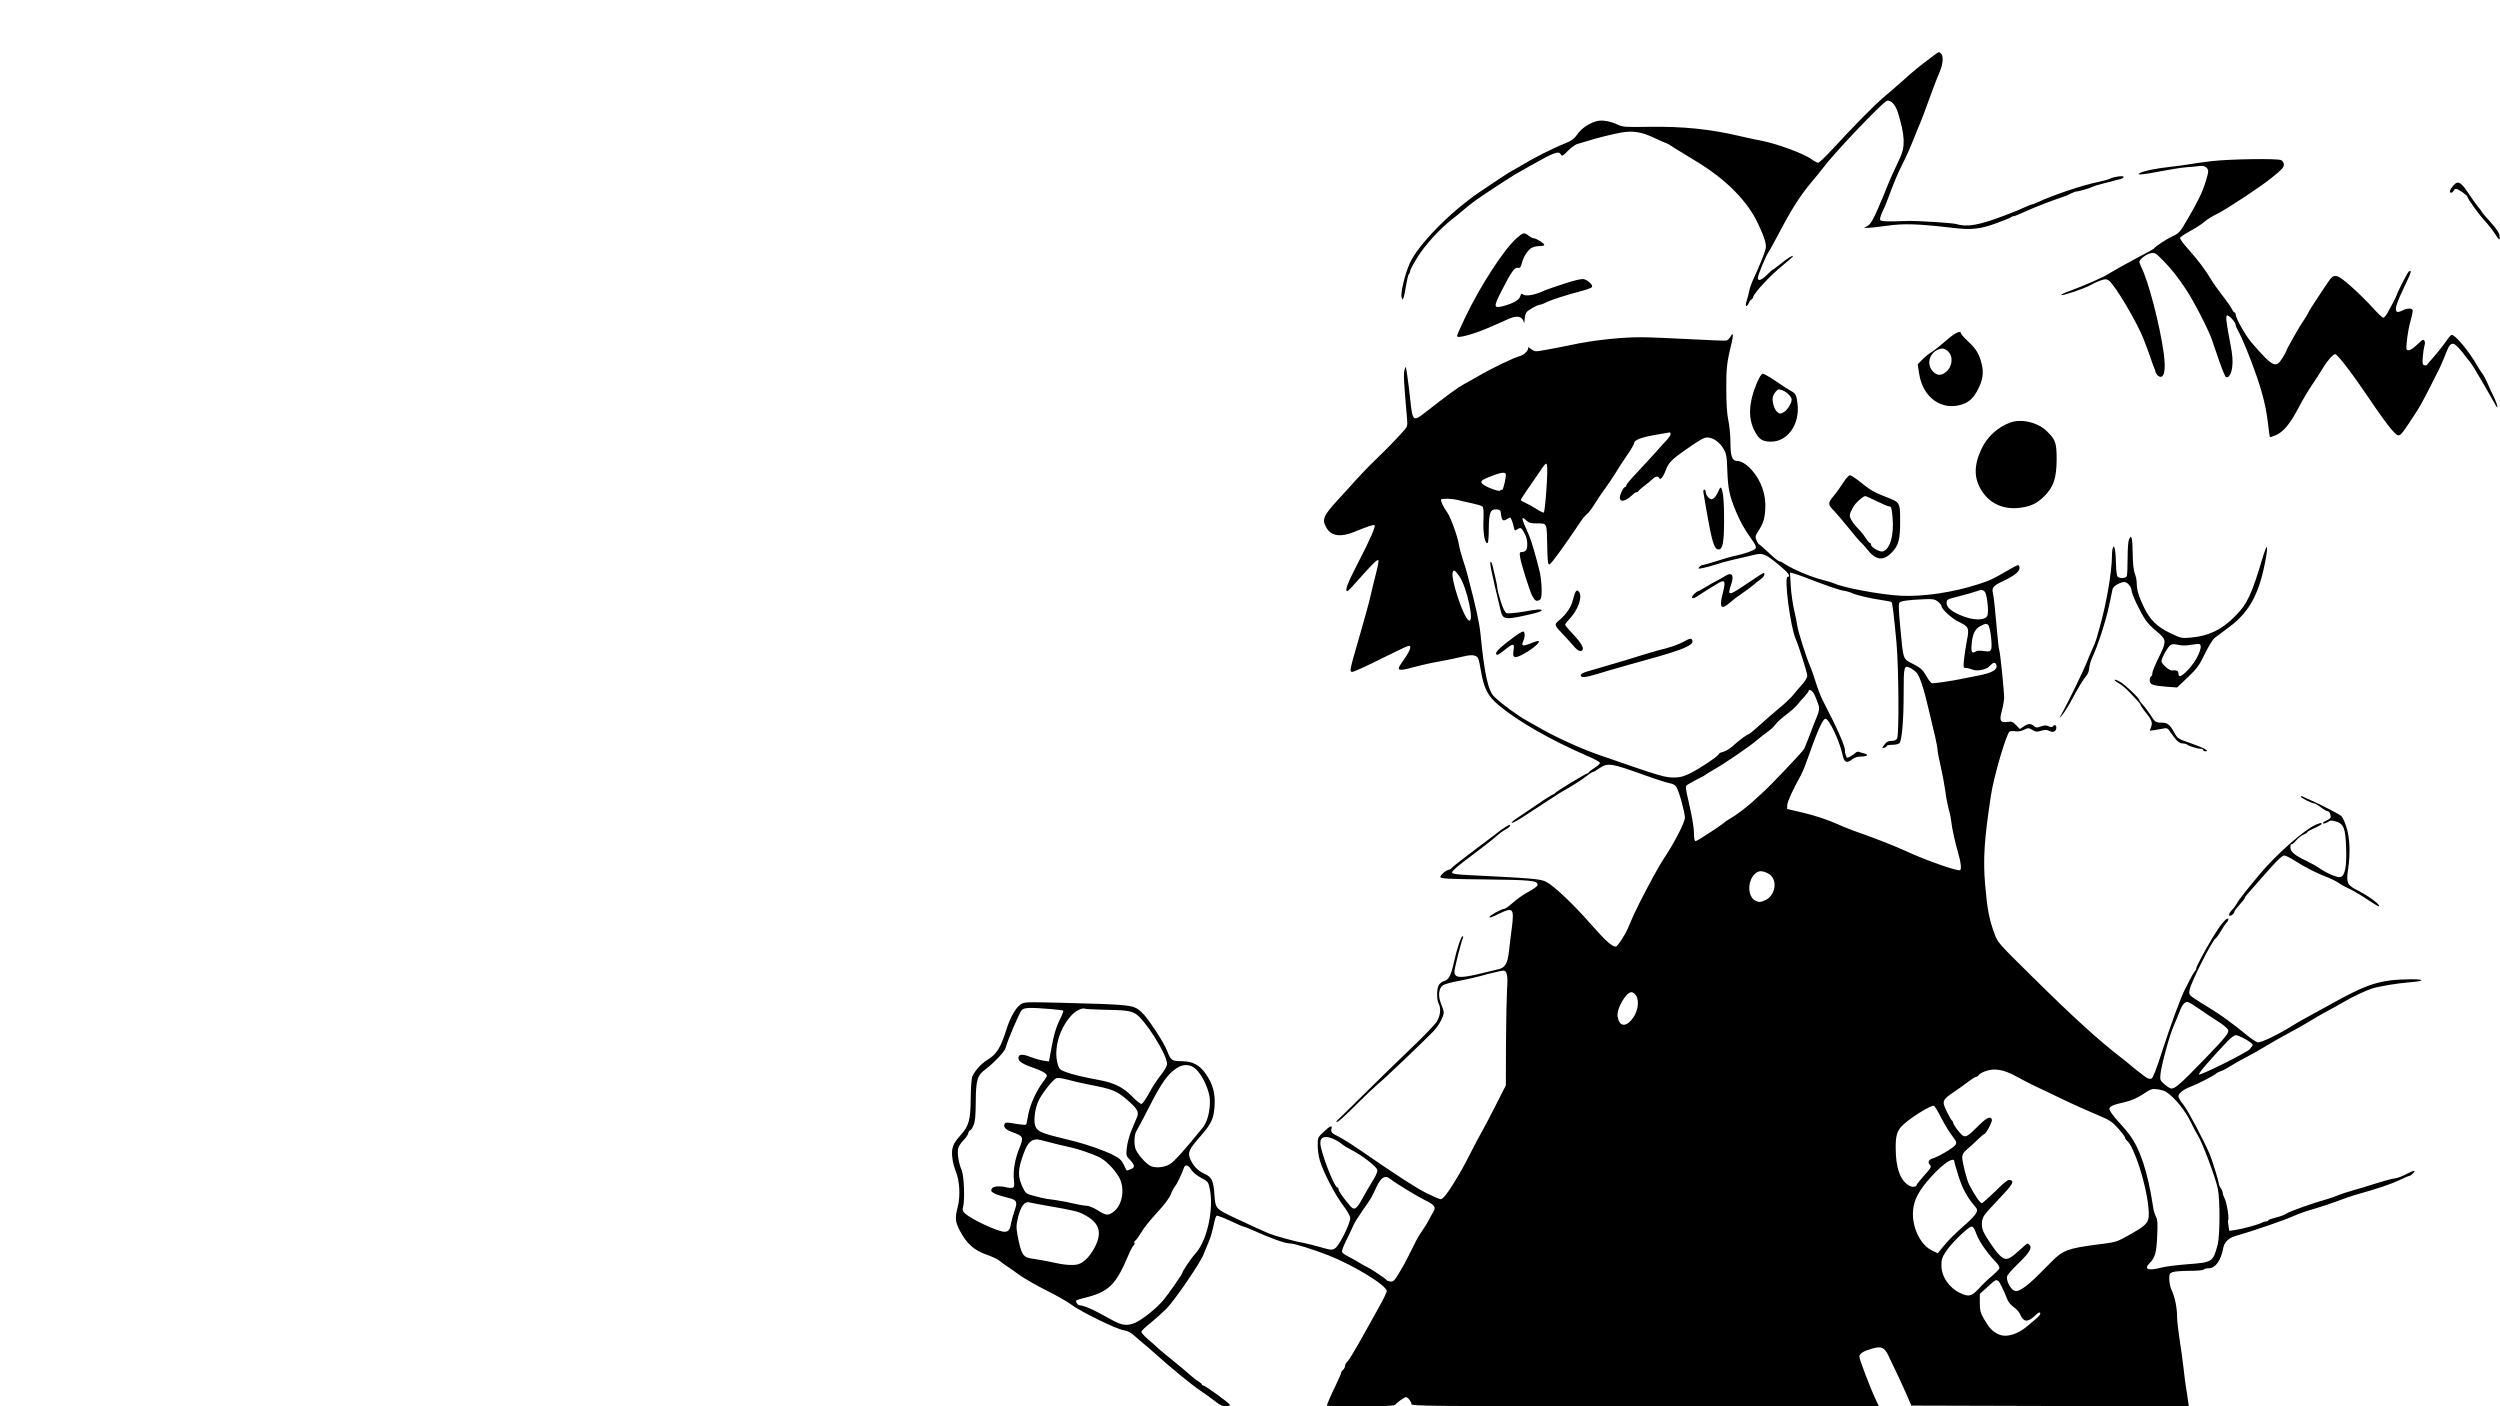 <?xml version="1.0" standalone="no"?>
<!DOCTYPE svg PUBLIC "-//W3C//DTD SVG 20010904//EN"
 "http://www.w3.org/TR/2001/REC-SVG-20010904/DTD/svg10.dtd">
<svg version="1.0" xmlns="http://www.w3.org/2000/svg"
 width="1920pt" height="1080pt" viewBox="0 0 1920 1080"
 preserveAspectRatio="xMidYMid meet">
<g transform="translate(0,1080) scale(0.1,-0.1)"
fill="#000000" stroke="none">
<path d="M14849 10372 c-108 -80 -152 -116 -229 -186 -47 -42 -114 -100 -150
-130 -67 -55 -234 -225 -399 -404 -51 -56 -100 -102 -107 -102 -8 0 -32 13
-53 28 -60 44 -270 120 -386 142 -28 4 -97 20 -155 33 -234 56 -444 77 -710
73 -168 -3 -200 -1 -230 14 -57 28 -121 40 -162 31 -59 -14 -124 -57 -155
-104 -22 -32 -42 -47 -83 -64 -110 -44 -249 -114 -365 -185 -16 -10 -37 -21
-45 -25 -18 -8 -137 -86 -267 -175 -220 -151 -461 -398 -525 -538 -39 -85 -75
-238 -63 -267 7 -17 7 -17 15 2 4 12 13 54 19 95 7 41 16 79 21 84 6 6 10 17
10 25 0 8 25 55 56 105 60 96 170 217 266 292 31 24 63 50 70 57 16 15 94 77
123 97 63 44 265 176 295 193 19 11 71 40 115 65 182 103 216 116 233 85 9
-15 16 -11 55 30 25 25 58 49 74 52 15 4 46 13 68 20 54 19 198 55 265 67 90
16 158 5 255 -41 48 -23 90 -41 94 -41 3 0 31 -16 60 -36 30 -19 100 -62 155
-95 237 -141 406 -310 489 -489 52 -112 65 -158 57 -192 -9 -36 -47 -130 -90
-223 -16 -33 -32 -78 -36 -100 -4 -22 -13 -57 -20 -77 -15 -43 0 -53 18 -13 6
14 15 25 19 25 4 0 11 9 14 21 11 35 138 170 224 239 44 36 81 68 81 73 0 10
-45 -18 -102 -65 -26 -21 -49 -38 -52 -38 -3 0 -23 -18 -45 -40 -40 -41 -71
-52 -71 -25 0 20 59 163 80 195 10 14 43 75 75 135 107 204 171 304 263 413
32 37 70 85 86 106 85 114 454 501 488 512 29 9 65 -30 84 -90 54 -176 58
-261 15 -351 -47 -98 -78 -168 -101 -226 -11 -30 -27 -67 -34 -84 -8 -16 -21
-48 -30 -70 -38 -90 -62 -130 -86 -142 l-25 -13 30 0 c17 0 82 7 145 16 133
19 241 15 508 -16 142 -17 208 -10 332 35 58 21 109 42 114 46 6 5 15 9 22 9
7 0 46 16 87 35 64 30 214 88 297 115 14 4 39 15 55 24 17 9 37 16 46 16 17 0
105 27 129 39 8 4 40 14 70 21 30 7 66 16 80 20 14 5 37 11 53 14 15 4 27 11
27 17 0 12 -73 3 -104 -13 -11 -6 -51 -17 -90 -25 -119 -24 -341 -98 -473
-159 -17 -8 -34 -14 -38 -14 -3 0 -26 -9 -51 -20 -48 -22 -66 -30 -164 -67
-196 -74 -280 -89 -370 -63 -29 8 -291 25 -365 23 -11 0 -62 -1 -114 -3 -65
-1 -96 2 -101 10 -4 7 3 33 15 59 13 25 32 71 43 101 51 138 78 201 118 280
24 47 55 117 70 155 15 39 35 89 45 112 21 46 52 128 108 283 21 58 48 127 60
153 23 54 28 116 9 135 -16 16 -17 16 -59 -16z"/>
<path d="M16990 9563 c-63 -7 -137 -18 -165 -23 -27 -5 -97 -14 -155 -21 -110
-12 -210 -32 -238 -49 -30 -17 27 -12 169 16 74 14 161 28 194 30 33 2 77 6
97 9 25 3 41 0 52 -11 21 -20 20 -28 -5 -110 -25 -82 -57 -147 -139 -288 -58
-100 -64 -107 -118 -132 -48 -23 -125 -73 -142 -95 -3 -3 -68 -39 -145 -79
-77 -41 -166 -91 -198 -111 -47 -31 -180 -88 -341 -149 -16 -6 -26 -13 -24
-16 8 -7 188 54 224 77 17 10 51 26 74 34 37 13 46 13 64 2 48 -32 229 -339
275 -467 7 -19 17 -44 21 -55 4 -11 15 -42 25 -70 9 -27 20 -59 25 -70 5 -11
12 -30 15 -43 4 -12 15 -26 25 -32 41 -22 55 46 38 174 -30 220 -119 561 -174
667 -7 15 -14 33 -14 38 0 19 53 59 87 66 32 6 39 2 92 -52 68 -70 111 -123
179 -225 57 -85 171 -305 198 -383 10 -28 36 -104 58 -169 23 -66 46 -121 52
-123 22 -7 42 27 48 84 5 41 1 91 -14 168 -32 168 -38 215 -27 222 12 7 67
-51 67 -72 0 -7 9 -29 19 -47 29 -48 96 -213 142 -347 50 -144 74 -249 88
-370 6 -51 12 -95 14 -97 2 -3 24 5 48 15 57 26 106 85 171 208 28 54 74 132
102 173 28 41 66 100 84 130 37 62 80 110 97 110 17 0 137 -157 267 -351 65
-97 140 -200 167 -230 58 -64 54 -67 144 69 77 115 88 135 222 402 12 25 32
72 45 105 28 72 37 85 61 85 14 0 57 -44 101 -105 4 -5 18 -23 31 -40 13 -16
40 -59 60 -95 21 -36 42 -72 47 -80 5 -8 24 -41 42 -73 18 -32 39 -68 45 -80
23 -40 14 6 -11 58 -14 27 -37 77 -51 110 -15 33 -33 67 -40 75 -7 8 -26 38
-42 65 -60 107 -172 240 -195 233 -7 -2 -27 -26 -44 -52 -18 -26 -56 -75 -85
-108 -30 -34 -57 -65 -60 -70 -3 -5 -13 -6 -21 -3 -13 5 -15 18 -11 63 2 31 8
68 12 82 9 28 4 50 -10 50 -5 0 -27 -18 -49 -40 -22 -22 -49 -40 -61 -40 -19
0 -20 4 -16 53 7 72 16 123 33 184 8 28 14 58 14 67 0 21 -41 21 -81 1 -16 -9
-34 -13 -39 -10 -22 14 -9 59 63 209 46 95 52 116 27 101 -10 -6 -93 -169 -95
-185 -1 -6 -47 -95 -71 -137 -11 -18 -24 -33 -31 -33 -6 0 -42 34 -80 76 -37
42 -110 114 -162 160 -113 101 -136 107 -178 42 -16 -22 -54 -80 -85 -127 -32
-47 -64 -99 -72 -116 -8 -16 -23 -41 -33 -55 -23 -29 -133 -223 -133 -233 0
-4 -14 -29 -31 -57 -50 -81 -73 -70 -233 114 -48 55 -126 192 -126 221 0 8 -4
15 -8 15 -5 0 -14 12 -21 26 -6 14 -39 62 -74 106 -34 44 -73 99 -86 122 -42
71 -100 148 -172 229 -39 43 -69 83 -66 90 2 7 37 30 76 52 40 21 89 53 110
71 20 18 69 48 107 66 66 33 316 198 397 262 93 74 107 89 107 112 0 13 -9 28
-20 34 -27 14 -382 9 -530 -7z"/>
<path d="M18844 9378 c-28 -31 -37 -58 -20 -58 8 0 16 7 20 15 3 8 11 15 18
15 15 0 88 -50 88 -61 0 -14 86 -134 134 -186 26 -28 60 -72 76 -97 16 -25 32
-46 35 -46 3 0 3 14 1 31 -2 20 -23 53 -67 101 -35 38 -66 75 -69 82 -3 6 -15
22 -27 36 -12 14 -46 61 -75 105 -58 87 -81 100 -114 63z"/>
<path d="M11647 8970 c-96 -85 -276 -361 -394 -607 -34 -72 -63 -137 -63 -143
0 -15 42 -8 132 21 56 18 99 36 265 110 65 29 105 20 116 -26 3 -11 5 -2 6 20
1 22 7 47 14 56 14 19 86 59 105 59 7 0 30 9 50 19 37 19 153 56 281 90 36 9
66 22 68 28 6 16 -32 51 -63 59 -17 4 -66 -7 -152 -35 -70 -23 -136 -46 -147
-51 -77 -37 -152 -49 -172 -29 -7 7 -12 3 -17 -15 -7 -29 -52 -55 -129 -76
-78 -21 -79 -8 -12 122 72 141 98 178 123 171 15 -4 21 4 30 37 13 51 49 105
80 119 13 6 38 11 57 11 19 0 35 4 35 9 0 12 -62 51 -81 51 -8 0 -25 9 -39 20
-34 27 -41 26 -93 -20z"/>
<path d="M14969 8204 c-30 -25 -67 -56 -82 -69 -15 -13 -42 -33 -60 -44 -18
-11 -47 -35 -65 -54 l-34 -35 11 -72 c29 -186 175 -288 333 -235 54 19 88 52
122 121 34 67 41 121 26 186 -19 79 -42 117 -104 175 -31 29 -56 57 -56 63 0
23 -39 7 -91 -36z m9 -125 c21 -39 8 -100 -28 -131 -38 -35 -70 -35 -103 -3
-59 60 -27 157 58 177 25 6 56 -12 73 -43z"/>
<path d="M13291 8216 c-8 -14 -21 -28 -30 -31 -9 -3 -136 2 -281 10 -146 8
-318 15 -383 15 -148 0 -361 -23 -520 -57 -67 -14 -160 -32 -205 -40 -83 -15
-84 -15 -114 7 -17 13 -27 17 -23 11 10 -17 -30 -58 -63 -66 -46 -11 -219 -95
-323 -156 -26 -15 -73 -42 -105 -59 -53 -29 -119 -78 -304 -222 -87 -68 -92
-63 -110 109 -6 54 -15 134 -22 178 -11 77 -12 78 -21 45 -9 -32 -7 -74 19
-375 5 -59 4 -61 -36 -105 -72 -79 -115 -123 -206 -211 -49 -47 -118 -119
-154 -159 -36 -41 -92 -103 -126 -139 -125 -136 -135 -161 -94 -229 37 -60
110 -69 213 -26 97 40 148 57 154 50 9 -9 -35 -111 -129 -292 -81 -156 -102
-214 -80 -214 5 0 47 44 94 98 102 115 136 148 144 139 4 -3 -5 -50 -19 -104
-14 -54 -33 -132 -42 -173 -9 -41 -46 -176 -82 -300 -80 -275 -81 -280 -56
-280 11 0 109 45 219 100 109 55 205 100 212 100 29 0 11 -41 -62 -144 -32
-46 -10 -51 95 -21 52 14 144 35 204 45 61 11 140 28 178 37 48 12 75 14 94 7
26 -9 29 -16 46 -113 23 -139 54 -198 137 -267 147 -123 394 -265 679 -389 52
-22 96 -46 98 -52 3 -7 -15 -24 -39 -39 -24 -15 -44 -31 -46 -35 -2 -5 -7 -9
-11 -9 -12 0 -246 -142 -249 -152 -2 -4 -8 -8 -12 -8 -5 0 -60 -34 -122 -77
-62 -42 -135 -91 -163 -110 -27 -18 -42 -33 -34 -33 9 0 49 22 90 49 81 53
245 159 270 176 9 5 51 30 94 55 42 25 95 60 117 78 22 17 44 32 49 32 4 0 25
11 45 25 73 50 87 48 374 -55 74 -27 152 -51 173 -55 23 -4 43 -14 51 -28 21
-32 66 -195 66 -237 0 -36 -83 -197 -160 -311 -35 -52 -106 -181 -189 -344
-35 -69 -53 -109 -87 -190 -21 -53 -82 -145 -95 -145 -29 0 -81 47 -189 170
-135 155 -286 297 -346 328 -42 22 -107 27 -569 50 -123 6 -150 10 -153 22 -2
10 50 55 145 125 81 61 167 127 190 149 24 21 57 46 75 55 17 9 34 22 36 30 3
10 -8 7 -34 -9 -21 -13 -41 -27 -44 -30 -3 -3 -84 -65 -181 -137 -96 -72 -181
-138 -188 -147 -8 -9 -18 -16 -23 -16 -19 0 -69 -42 -66 -56 2 -12 61 -15 348
-18 355 -4 405 -9 398 -45 -2 -8 -32 -30 -67 -49 -36 -18 -90 -56 -120 -83
-30 -27 -61 -49 -69 -49 -19 0 -112 -51 -112 -61 0 -10 15 -5 80 27 99 48 109
36 92 -103 -7 -54 -18 -138 -23 -188 -11 -98 -30 -129 -87 -140 -15 -3 -63
-15 -107 -26 -178 -44 -225 -43 -225 9 1 27 50 222 64 255 5 9 4 17 -1 17 -12
0 -46 -103 -68 -205 -21 -97 -40 -132 -76 -140 -14 -3 -32 -18 -40 -32 -16
-30 -16 -111 0 -141 20 -38 13 -96 -18 -143 -17 -24 -105 -116 -198 -204 -92
-88 -247 -238 -344 -335 -97 -96 -188 -186 -203 -199 -15 -13 -25 -26 -22 -28
7 -7 59 40 176 157 58 58 126 121 150 141 45 36 334 312 417 397 48 50 87 126
80 156 -3 12 -13 41 -23 66 -21 56 -13 114 19 134 12 8 69 24 127 34 58 11
130 28 160 36 30 9 75 21 100 26 25 6 55 13 68 15 35 8 45 -32 36 -144 -3 -52
-7 -239 -8 -415 l-1 -321 -81 -160 c-45 -88 -93 -180 -108 -205 -14 -25 -51
-93 -80 -151 -59 -115 -75 -144 -129 -232 -51 -84 -86 -127 -103 -127 -8 0
-56 21 -107 46 -85 43 -223 132 -517 335 -63 43 -135 88 -160 100 -51 24 -62
36 -54 62 9 29 -13 19 -61 -26 -44 -42 -45 -45 -45 -103 0 -33 7 -85 16 -115
24 -85 118 -267 179 -346 33 -44 55 -83 55 -98 0 -41 -84 -211 -115 -231 -26
-17 -29 -16 -118 9 -51 14 -110 29 -132 33 -58 9 -213 52 -260 71 -43 18 -123
54 -275 126 -132 62 -136 67 -143 171 -7 106 -21 136 -72 159 -52 24 -82 53
-106 99 -32 63 -25 84 76 198 79 91 96 128 103 225 6 99 -12 167 -66 245 -48
71 -102 100 -188 100 -72 0 -83 7 -109 76 -24 66 -153 262 -198 301 -65 57
-67 57 -627 72 -266 6 -276 6 -303 -14 -37 -26 -80 -102 -107 -190 -46 -145
-75 -191 -153 -239 -41 -25 -92 -82 -109 -122 -7 -18 -12 -84 -13 -174 -1
-163 -14 -208 -80 -281 -56 -62 -68 -94 -62 -163 3 -34 15 -83 27 -111 30 -69
37 -190 16 -271 -23 -88 -20 -118 17 -188 51 -97 108 -148 202 -181 44 -15 91
-38 105 -50 14 -12 36 -29 50 -37 14 -9 57 -39 95 -67 39 -28 133 -82 210
-121 77 -38 163 -87 192 -109 68 -52 346 -189 402 -197 32 -5 57 -18 85 -44
23 -20 52 -45 65 -56 13 -10 52 -44 86 -74 130 -117 289 -247 355 -291 38 -25
89 -62 114 -82 32 -27 54 -37 80 -37 24 0 34 4 30 12 -5 15 -189 148 -204 148
-5 0 -10 4 -10 8 0 4 -12 15 -27 24 -16 9 -42 29 -59 45 -39 35 -58 50 -164
137 -47 37 -89 74 -95 80 -5 6 -36 33 -67 59 -32 28 -55 54 -52 61 3 8 35 38
72 67 37 30 92 80 123 111 63 65 260 353 282 414 8 21 27 66 41 99 14 33 30
90 37 127 7 37 17 69 23 71 6 3 53 -15 104 -39 51 -24 97 -44 102 -44 5 0 33
-11 62 -24 157 -70 257 -106 298 -106 31 0 178 -46 295 -92 195 -77 445 -231
445 -273 0 -12 -25 -62 -71 -145 -14 -25 -67 -120 -118 -211 -51 -92 -101
-175 -112 -185 -10 -9 -19 -25 -19 -34 0 -10 -7 -23 -15 -30 -8 -7 -15 -17
-15 -23 0 -6 -18 -47 -39 -91 -38 -78 -71 -154 -71 -162 0 -2 117 -4 260 -4
196 0 261 3 267 13 10 15 69 57 81 57 14 0 42 -35 42 -53 0 -16 124 -17 1795
-17 l1795 0 -25 53 c-40 84 -125 307 -125 328 0 23 31 43 95 61 72 21 95 12
125 -47 37 -75 110 -230 147 -315 l32 -75 1066 -3 1065 -2 -6 42 c-3 24 -9 66
-14 93 -5 28 -14 97 -20 155 -7 58 -20 159 -31 225 -10 66 -19 143 -19 171 0
69 -16 150 -40 201 -11 24 -20 63 -20 88 0 40 3 47 26 55 14 6 72 10 129 10
58 0 107 4 110 10 3 6 21 10 39 10 50 0 94 61 110 154 9 46 41 78 93 93 148
43 383 124 455 157 31 14 98 38 150 52 51 15 131 41 178 59 47 19 112 41 145
50 177 50 267 81 331 111 39 19 75 34 80 34 5 0 17 9 27 20 23 27 11 25 -58
-10 -32 -16 -70 -30 -83 -30 -13 0 -79 -18 -146 -39 -66 -21 -150 -47 -186
-56 -36 -10 -83 -26 -105 -35 -23 -10 -61 -23 -85 -30 -94 -25 -286 -93 -310
-110 -14 -10 -51 -24 -83 -31 -31 -8 -57 -17 -57 -21 0 -5 -7 -8 -15 -8 -8 0
-23 -4 -33 -10 -25 -14 -152 -49 -205 -56 l-46 -7 -6 37 c-4 20 -5 42 -2 48 7
21 -11 132 -28 164 -8 16 -15 36 -15 45 0 8 -7 24 -15 35 -8 10 -15 27 -15 36
0 16 -51 180 -69 223 -45 105 -169 340 -201 379 -22 26 -40 56 -40 66 0 24 39
54 98 76 53 20 169 80 192 99 8 7 26 16 39 20 14 4 47 22 75 40 28 18 80 47
116 65 36 18 103 57 150 85 47 29 130 76 185 105 55 29 125 69 155 88 30 19
89 53 130 75 41 22 100 54 130 72 62 38 167 87 220 104 56 17 188 39 283 47
48 3 90 10 93 15 7 12 -147 11 -243 -1 -126 -17 -220 -54 -425 -167 -106 -58
-211 -116 -233 -128 -22 -11 -60 -34 -84 -49 -109 -69 -250 -137 -273 -131
-12 4 -50 28 -83 56 -109 89 -199 155 -280 204 -44 26 -99 61 -123 77 -40 28
-42 31 -36 66 10 57 173 379 199 394 7 5 25 29 40 55 15 27 36 58 47 69 11 13
15 24 10 28 -15 9 -64 -52 -123 -151 -65 -109 -130 -233 -122 -233 3 0 -1 -8
-9 -17 -8 -10 -24 -36 -35 -58 -11 -22 -29 -58 -41 -80 -33 -63 -114 -283
-181 -492 -40 -125 -67 -193 -78 -197 -9 -4 -28 1 -42 10 -23 16 -118 91 -131
104 -3 3 -25 21 -50 40 -178 137 -363 304 -692 629 -265 262 -267 263 -292
335 -40 109 -54 186 -70 371 -17 197 -7 349 45 690 22 143 118 471 143 487 6
4 25 5 43 2 19 -4 44 0 66 11 34 16 38 16 66 -1 25 -15 36 -16 67 -6 24 7 43
8 55 2 32 -18 56 -12 61 15 5 25 -14 36 -27 15 -3 -6 -15 -5 -31 2 -19 9 -33
9 -60 -1 -30 -11 -38 -11 -53 3 -23 21 -47 20 -80 -4 l-28 -19 -29 30 c-25 26
-34 30 -65 25 -56 -9 -66 10 -45 84 9 33 17 77 18 98 1 45 -30 351 -38 372 -3
8 -10 65 -15 125 -18 203 -26 280 -34 313 -9 39 5 55 80 90 83 39 125 72 125
98 0 13 -5 24 -11 24 -6 0 -47 -21 -92 -48 -107 -62 -118 -67 -211 -98 -196
-64 -426 -98 -601 -89 -158 9 -436 61 -510 95 -11 5 -54 18 -96 29 -81 20
-221 80 -279 118 -19 13 -40 23 -46 23 -6 0 -43 29 -80 65 -38 35 -72 65 -75
65 -4 0 -12 14 -19 30 -11 27 -10 34 12 68 39 61 50 93 55 167 9 110 -30 224
-104 306 -40 44 -81 69 -112 69 -38 0 -51 37 -51 140 0 52 -7 129 -16 170 -11
51 -16 129 -16 240 -1 158 4 207 39 347 17 71 14 97 -6 59z m-461 -750 c0 -7
-12 -26 -27 -43 -16 -16 -57 -62 -93 -103 -36 -40 -100 -109 -142 -154 -43
-44 -78 -87 -78 -93 0 -7 -4 -13 -9 -13 -5 0 -17 -14 -25 -32 -42 -83 6 -100
81 -29 12 12 26 21 32 21 5 0 11 3 13 8 2 4 23 23 48 42 25 18 53 42 63 52 21
21 43 23 50 6 7 -20 31 10 51 63 19 52 45 80 136 144 133 93 155 105 183 105
43 0 93 -35 123 -86 23 -39 26 -56 30 -171 5 -136 16 -191 67 -313 34 -81 61
-129 121 -214 31 -44 37 -58 27 -70 -13 -15 -78 -38 -156 -55 -27 -5 -92 -24
-144 -41 -52 -16 -100 -30 -106 -30 -7 0 -18 -7 -25 -15 -11 -13 -8 -14 21 -9
19 3 68 16 109 29 67 22 110 32 297 75 63 14 82 6 189 -82 68 -56 91 -88 63
-88 -29 0 21 -383 61 -475 24 -54 90 -263 90 -284 0 -13 -16 -42 -37 -65 -21
-23 -51 -58 -68 -79 -16 -21 -55 -59 -85 -84 -54 -45 -132 -112 -213 -185 -23
-21 -45 -38 -50 -38 -9 0 -77 -50 -122 -92 -27 -24 -61 -42 -90 -48 -5 -1 -13
-7 -17 -15 -11 -19 -139 -104 -215 -143 -44 -22 -80 -33 -112 -33 -82 -2 -98
2 -576 168 -138 47 -325 131 -450 201 -33 19 -85 48 -115 65 -73 40 -193 128
-253 185 -48 45 -76 171 -107 485 -10 91 -32 194 -101 457 -6 25 -22 77 -35
115 -13 39 -26 88 -29 110 -10 64 -65 216 -90 249 -29 40 -54 93 -47 100 9 9
83 7 127 -4 22 -6 71 -17 109 -25 37 -8 74 -19 81 -25 8 -7 11 -38 8 -107 -5
-97 12 -185 32 -173 5 3 9 52 9 110 1 124 13 152 61 148 26 -3 30 -7 33 -38 5
-48 16 -56 47 -36 25 16 25 16 36 -11 6 -15 13 -40 16 -55 5 -25 7 -26 28 -12
25 16 31 12 59 -43 19 -38 21 -104 4 -121 -7 -7 -20 -12 -31 -12 -17 0 -18 -5
-12 -42 9 -54 72 -253 92 -293 20 -38 32 -46 55 -34 15 8 18 22 18 82 0 40 -7
99 -14 132 -27 112 -64 241 -84 286 -60 134 -63 152 -19 111 19 -18 35 -22 85
-22 75 0 71 8 75 -180 2 -109 5 -135 16 -135 12 0 106 129 246 337 13 20 33
42 43 50 11 7 34 38 53 68 18 30 56 87 84 125 28 39 63 90 78 115 41 67 48 78
100 154 26 38 47 75 47 81 0 25 51 45 157 64 59 10 111 19 116 20 4 0 7 -5 7
-13z m-954 -430 c-6 -91 -15 -168 -19 -172 -3 -4 -30 9 -59 28 -29 19 -68 40
-85 47 -18 8 -33 17 -33 21 0 4 20 36 44 71 25 35 68 99 98 142 49 73 53 76
59 53 4 -14 2 -100 -5 -190z m-312 126 c7 -12 -18 -127 -28 -124 -5 2 -12 -1
-15 -6 -7 -11 -115 30 -137 52 -16 17 -7 28 41 48 86 36 129 45 139 30z m-358
-785 c60 -82 122 -372 73 -341 -41 25 -140 324 -122 369 8 22 15 18 49 -28z
m2659 -12 c148 -58 261 -97 295 -102 19 -2 49 -11 66 -19 39 -17 138 -40 228
-53 38 -5 70 -12 73 -15 7 -6 19 -107 38 -311 17 -188 21 -706 5 -736 -7 -13
-21 -19 -43 -19 -25 0 -39 -7 -55 -29 -20 -28 -20 -29 -2 -24 11 3 20 9 20 14
0 5 20 9 44 9 24 0 48 6 54 13 19 23 32 180 32 379 0 218 2 223 57 195 15 -9
35 -24 43 -34 24 -28 56 -124 90 -273 17 -74 40 -171 51 -214 10 -44 19 -90
19 -103 0 -13 11 -69 24 -126 13 -56 29 -142 36 -192 6 -49 18 -110 25 -135 8
-25 17 -67 20 -95 7 -62 31 -169 56 -255 20 -68 24 -116 12 -123 -17 -10 -260
75 -399 139 -105 48 -204 87 -351 140 -68 23 -151 56 -185 72 -81 37 -178 69
-298 97 l-95 22 1 31 c2 27 44 119 104 227 9 17 24 50 33 75 95 268 135 360
157 360 27 0 108 -171 130 -274 13 -63 32 -72 77 -36 17 13 41 20 69 20 47 0
59 14 20 24 -13 3 -31 8 -39 12 -8 3 -21 -1 -28 -9 -14 -13 -53 -37 -62 -37
-6 0 -20 42 -18 54 5 28 -53 160 -171 389 -15 28 -39 90 -53 137 -14 47 -33
100 -41 118 -26 57 -93 265 -100 312 -3 25 -15 81 -25 125 -11 44 -22 127 -26
184 l-6 104 24 -6 c13 -3 56 -17 94 -32z m1378 -109 c16 -17 31 -140 22 -179
-12 -46 -114 -45 -215 1 -71 32 -100 59 -100 92 0 26 5 28 93 50 50 13 108 29
127 36 46 17 56 17 73 0z m-360 -76 c15 -12 27 -27 27 -33 1 -25 79 -97 134
-123 76 -36 81 -48 62 -142 -8 -42 -18 -107 -22 -144 -6 -64 -6 -68 14 -68 12
0 32 -5 46 -11 37 -17 113 -3 138 27 26 29 44 31 51 5 8 -33 -31 -57 -123 -76
-47 -9 -103 -20 -125 -25 -94 -20 -237 -41 -249 -37 -8 3 -27 29 -44 59 -26
45 -41 58 -98 88 -81 41 -76 26 -100 283 -13 135 -14 181 -5 190 12 12 71 20
191 25 65 3 79 0 103 -18z m385 -178 c17 -11 36 -166 23 -191 -8 -15 -17 -17
-55 -11 -25 4 -51 3 -58 -1 -34 -22 -41 -11 -36 54 7 78 27 119 70 140 38 19
39 19 56 9z m-1333 -537 c9 -20 22 -52 29 -73 13 -37 10 -50 -35 -157 -4 -11
-20 -51 -34 -90 -15 -38 -32 -81 -38 -95 -11 -22 -273 -298 -322 -339 -10 -9
-35 -31 -55 -50 -44 -44 -147 -123 -192 -147 -18 -11 -35 -22 -38 -25 -13 -16
-216 -149 -227 -149 -9 0 -13 18 -13 58 -1 52 -15 134 -53 297 -8 34 -11 65
-6 71 5 6 39 26 76 45 38 18 70 36 73 40 3 3 25 17 50 31 99 56 292 188 350
239 19 16 53 43 76 59 23 16 48 40 58 54 9 14 45 48 81 75 36 27 76 62 88 78
12 15 37 44 55 63 17 19 32 38 32 42 0 22 30 4 45 -27z m-360 -1371 c84 -39
66 -177 -28 -212 -29 -12 -40 -12 -64 0 -61 29 -65 146 -8 204 28 28 54 30
100 8z m-1011 -939 c30 -46 14 -134 -36 -190 -49 -56 -93 -44 -105 28 -9 58
64 187 107 187 10 0 25 -11 34 -25z m4331 -107 c39 -27 101 -69 140 -93 38
-24 73 -53 77 -65 8 -22 -18 -55 -176 -219 -184 -190 -229 -231 -259 -231 -9
0 -33 14 -53 32 -35 31 -36 34 -31 83 7 68 71 301 101 366 13 30 34 80 46 112
23 59 43 79 69 69 9 -3 48 -27 86 -54z m-8832 3 c53 -4 100 -10 103 -13 3 -3
-10 -37 -29 -74 -24 -49 -42 -105 -58 -192 l-23 -124 -41 6 c-22 3 -64 14 -93
26 -61 24 -91 25 -98 6 -11 -30 16 -52 94 -80 84 -29 122 -50 122 -68 0 -5
-13 -27 -29 -47 -46 -58 -99 -172 -112 -242 -6 -35 -13 -70 -15 -78 -4 -14
-10 -13 -126 5 -29 5 -39 3 -44 -10 -9 -23 11 -43 64 -62 81 -30 85 -37 52
-119 -35 -86 -51 -176 -43 -248 5 -47 3 -55 -13 -59 -11 -2 -30 -1 -44 3 -44
12 -97 10 -110 -6 -23 -28 6 -45 126 -75 64 -16 70 -30 46 -98 -11 -31 -23
-75 -27 -97 -8 -49 -21 -65 -50 -65 -51 0 -255 95 -306 143 -16 15 -19 25 -12
50 14 56 7 239 -12 282 -25 59 -36 141 -24 173 6 15 24 40 40 56 16 16 32 39
35 52 3 13 10 24 16 24 5 0 16 17 25 38 12 28 16 73 17 182 1 165 12 202 75
248 62 46 148 137 154 163 10 46 106 272 123 290 19 21 56 23 217 10z m420 -6
c159 -3 193 -7 235 -29 69 -36 245 -313 245 -386 0 -17 -18 -49 -49 -88 -27
-34 -68 -96 -90 -139 -23 -43 -49 -79 -57 -81 -8 -2 -40 24 -71 56 -67 70
-138 106 -253 127 -128 24 -205 42 -258 62 -43 16 -51 23 -61 58 -34 113 9
272 103 375 32 37 87 63 106 53 4 -3 72 -6 150 -8z m8762 -226 c30 -17 55 -36
55 -43 0 -7 -11 -22 -23 -35 -34 -31 -379 -203 -389 -193 -7 7 77 104 219 255
25 26 54 47 64 47 11 0 44 -14 74 -31z m-8063 -228 c52 -45 108 -168 110 -238
2 -88 -19 -168 -55 -213 -139 -172 -217 -259 -253 -281 -44 -27 -119 -32 -153
-11 -37 23 -88 81 -107 121 -17 35 -14 121 4 145 5 6 51 93 102 193 94 184
142 250 214 294 47 29 99 25 138 -10z m6303 -58 c44 -24 109 -58 145 -75 36
-16 119 -56 185 -88 101 -49 226 -105 310 -140 77 -32 99 -47 144 -98 28 -31
51 -62 51 -68 0 -6 7 -17 16 -25 54 -45 145 -327 163 -504 12 -123 6 -133
-149 -221 -95 -53 -96 -54 -250 -73 -215 -28 -258 -44 -340 -127 -8 -8 -52
-52 -98 -98 -45 -47 -103 -96 -128 -111 -40 -23 -49 -25 -69 -15 -29 16 -59
81 -50 109 3 11 40 53 81 93 87 84 112 122 93 144 -6 8 -14 14 -18 14 -3 0
-35 -27 -71 -60 -76 -70 -101 -74 -146 -27 -35 36 -103 137 -122 180 -17 40
-15 88 7 122 10 17 65 77 120 135 100 104 116 132 75 138 -14 2 -47 -23 -111
-88 -50 -49 -96 -90 -102 -90 -14 0 -52 54 -97 141 -19 35 -54 175 -54 211 0
22 10 38 37 61 21 18 58 51 82 75 24 23 46 42 50 42 12 0 62 92 59 109 -6 31
-36 21 -89 -31 -91 -90 -105 -100 -128 -93 -19 6 -81 86 -81 105 0 4 -3 10 -7
12 -5 2 -23 33 -41 70 -40 82 -37 90 58 154 36 24 85 60 110 79 25 19 50 35
57 35 7 0 16 6 20 14 4 8 28 21 53 30 70 24 139 12 235 -41z m-7115 -64 c171
-33 207 -47 283 -113 80 -68 96 -95 80 -134 -6 -15 -25 -60 -42 -100 -17 -40
-33 -101 -37 -136 -6 -61 -5 -64 25 -95 38 -39 39 -58 5 -71 -14 -6 -27 -10
-29 -10 -3 0 -13 20 -24 44 -17 36 -31 49 -83 76 -65 33 -190 77 -293 104 -33
8 -98 25 -145 36 -120 31 -147 45 -160 86 -15 45 2 149 33 204 34 62 107 151
130 159 12 5 47 0 86 -11 36 -10 113 -28 171 -39z m8265 -54 c67 -44 149 -145
193 -238 18 -38 41 -81 51 -96 31 -46 133 -315 153 -406 19 -86 18 -365 -1
-437 -35 -130 -40 -133 -226 -147 -82 -6 -175 -18 -205 -26 -102 -27 -138 -13
-91 34 42 42 53 81 58 206 5 96 3 127 -9 150 -9 17 -19 50 -22 75 -41 269 -99
446 -184 559 -14 19 -54 66 -89 104 -35 39 -63 79 -63 89 0 21 26 33 123 55
45 10 90 30 135 59 61 41 70 44 112 38 25 -3 54 -12 65 -19z m-1726 -201 c26
-49 63 -111 84 -138 34 -44 36 -51 24 -70 -15 -22 -135 -93 -175 -103 -28 -7
-39 -30 -23 -46 17 -17 15 -22 -44 -88 -30 -34 -55 -65 -55 -69 0 -15 -32 -20
-53 -8 -72 37 -108 136 -108 291 -1 89 10 129 44 166 52 56 226 166 250 158 6
-2 31 -43 56 -93z m-4664 -163 c22 -10 49 -27 60 -37 12 -11 45 -31 75 -46 81
-41 194 -129 198 -154 2 -12 -12 -46 -31 -75 -19 -30 -53 -89 -77 -132 -53
-98 -69 -108 -105 -64 -56 68 -85 110 -85 123 0 8 -4 14 -8 14 -25 0 -132 279
-132 343 0 47 41 58 105 28z m-2239 -10 c26 -8 194 -49 226 -55 41 -8 169 -52
208 -72 53 -26 117 -91 154 -155 48 -85 28 -214 -43 -266 -41 -31 -57 -29
-121 12 -32 20 -68 35 -86 35 -17 0 -67 9 -110 19 -44 11 -106 22 -139 26 -33
3 -77 11 -97 16 -117 29 -117 29 -137 67 -47 92 -47 143 1 274 35 97 71 122
144 99z m7004 -164 c0 -7 14 -55 31 -109 30 -94 65 -160 121 -226 26 -31 27
-35 14 -60 -8 -15 -42 -52 -77 -82 -86 -75 -127 -116 -176 -175 l-41 -50 -46
22 c-88 43 -153 179 -144 303 6 85 46 160 141 264 95 105 177 157 177 113z
m-5861 -61 c13 -20 43 -45 76 -62 51 -27 55 -32 65 -79 35 -161 -20 -408 -112
-506 -30 -32 -98 -133 -98 -146 0 -8 -102 -155 -142 -204 -52 -64 -164 -154
-222 -179 -58 -24 -97 -20 -171 20 -27 15 -79 43 -115 62 -62 33 -109 51 -138
53 -17 0 -35 32 -24 39 5 3 26 9 48 15 198 47 251 97 350 331 15 36 33 70 41
76 7 6 9 14 5 18 -4 4 0 13 8 19 9 7 29 36 46 64 16 29 70 96 119 149 57 61
96 113 107 142 9 24 24 52 32 61 14 15 55 100 69 144 10 27 33 20 56 -17z
m1531 -72 c32 -27 197 -128 263 -161 76 -37 88 -54 64 -92 -9 -14 -24 -42 -34
-61 -9 -19 -31 -55 -49 -80 -17 -25 -38 -58 -46 -75 -8 -16 -19 -39 -25 -50
-6 -11 -23 -45 -38 -75 -14 -30 -45 -86 -69 -125 -35 -59 -46 -70 -66 -67 -13
1 -27 6 -30 10 -7 12 -125 90 -152 102 -13 6 -41 21 -63 35 -22 14 -59 34 -82
46 -23 11 -44 26 -46 34 -3 7 9 41 26 76 18 35 40 82 50 104 9 22 23 49 30 60
35 54 75 114 98 145 14 19 36 60 49 90 42 98 76 121 120 84z m-2640 -204 c202
-35 234 -43 275 -63 122 -60 151 -130 101 -239 -36 -78 -89 -135 -137 -148
-38 -11 -115 -4 -199 16 -33 8 -117 23 -156 28 -67 9 -81 32 -109 177 -11 62
-11 78 4 141 20 82 50 123 84 114 12 -3 74 -15 137 -26z m7131 -197 c22 -67
78 -151 151 -229 25 -26 37 -46 33 -56 -4 -9 -30 -35 -58 -59 -29 -23 -74 -67
-100 -96 -55 -59 -76 -65 -142 -34 -85 39 -145 127 -145 213 0 45 6 63 36 108
42 64 171 189 196 190 10 0 21 -14 29 -37z m176 -381 c10 -6 42 -73 72 -147 6
-16 28 -41 48 -55 20 -13 42 -39 49 -57 25 -58 58 -60 113 -7 13 13 28 24 32
24 17 0 9 -20 -18 -43 -15 -12 -44 -37 -65 -55 -79 -70 -170 -98 -230 -69 -47
22 -71 48 -109 114 -29 50 -34 67 -34 127 l0 69 59 53 c62 57 64 58 83 46z"/>
<path d="M13196 7025 c-9 -22 -25 -46 -36 -53 -17 -10 -23 -9 -40 8 -11 11
-20 29 -20 40 0 11 -5 20 -11 20 -7 0 -9 -11 -6 -27 3 -16 12 -71 21 -123 44
-254 61 -310 95 -310 31 0 41 54 42 211 1 144 -6 231 -21 259 -6 11 -12 4 -24
-25z"/>
<path d="M11447 6484 c-7 -12 8 -81 77 -369 18 -77 31 -79 249 -28 37 9 67 20
67 24 0 13 -32 11 -146 -10 -56 -9 -111 -14 -122 -10 -14 5 -27 32 -46 89 -14
45 -26 90 -26 100 0 10 -6 45 -14 77 -8 32 -18 76 -23 98 -5 22 -12 35 -16 29z"/>
<path d="M13410 6313 c-137 -92 -145 -92 -115 -2 26 76 5 100 -53 61 -15 -10
-40 -24 -57 -32 -16 -8 -54 -29 -83 -47 -29 -18 -56 -33 -60 -33 -5 0 -18 -9
-30 -21 -30 -28 -18 -45 16 -23 51 34 147 94 176 110 44 24 50 7 27 -81 -29
-113 -13 -133 56 -72 21 19 61 49 88 67 28 18 66 47 87 64 20 17 48 39 62 49
24 16 36 48 19 46 -5 0 -64 -39 -133 -86z"/>
<path d="M12103 6258 c-6 -7 -16 -37 -23 -65 -12 -55 -51 -111 -107 -158 -39
-31 -37 -37 34 -110 26 -28 62 -67 80 -88 30 -36 56 -47 67 -28 11 17 -13 56
-73 121 -34 35 -61 68 -61 73 0 4 16 25 35 45 64 67 100 169 73 205 -12 15
-16 16 -25 5z"/>
<path d="M11630 5910 c-90 -66 -140 -111 -140 -126 0 -22 14 -17 68 26 65 52
75 52 66 -5 -5 -35 -3 -46 9 -51 31 -12 204 103 184 122 -3 4 -31 -4 -61 -17
-62 -25 -75 -21 -58 16 16 34 15 75 -1 75 -7 0 -37 -18 -67 -40z"/>
<path d="M12925 5869 c-27 -15 -81 -35 -120 -45 -38 -9 -124 -33 -190 -54 -66
-21 -176 -54 -245 -74 -69 -20 -149 -43 -177 -52 -33 -9 -53 -21 -53 -30 0
-21 35 -18 131 11 46 15 138 41 204 60 66 18 163 45 215 60 235 66 314 100
308 132 -5 25 -18 23 -73 -8z"/>
<path d="M13491 7855 c-61 -146 -67 -265 -17 -362 32 -65 60 -84 123 -85 130
-3 227 132 208 290 -8 69 -14 81 -53 101 -17 9 -68 42 -114 74 -46 31 -91 57
-99 57 -11 0 -27 -26 -48 -75z m202 -54 c30 -12 67 -49 67 -69 0 -30 -34 -84
-62 -98 -27 -14 -31 -14 -49 2 -24 21 -42 87 -33 117 7 25 33 57 45 57 4 0 19
-4 32 -9z"/>
<path d="M15439 7555 c-96 -35 -175 -107 -220 -200 -62 -130 -61 -233 5 -331
64 -95 167 -139 288 -124 83 10 132 33 189 90 71 71 93 138 94 280 0 131 -8
153 -77 220 -70 67 -195 96 -279 65z"/>
<path d="M14159 7098 c-18 -29 -52 -77 -76 -106 -47 -59 -47 -64 4 -117 16
-16 66 -76 112 -132 45 -57 88 -106 94 -110 7 -5 28 -27 46 -51 66 -84 122
-93 186 -29 56 55 69 102 68 250 0 139 0 139 -112 182 -87 33 -121 53 -200
118 -33 26 -66 47 -74 47 -8 0 -30 -24 -48 -52z m256 -148 c44 -22 87 -40 97
-40 13 0 17 -16 23 -86 12 -134 -19 -241 -74 -259 -23 -7 -91 31 -91 51 0 8
-4 14 -9 14 -4 0 -21 19 -36 43 -15 23 -40 53 -55 67 -14 14 -36 41 -48 61
-23 39 -22 46 13 109 16 28 74 80 90 80 6 0 46 -18 90 -40z"/>
<path d="M16350 6655 c-6 -14 -10 -80 -10 -145 0 -65 -3 -125 -6 -134 -7 -19
-57 -21 -72 -3 -5 6 -10 48 -11 92 -1 44 -4 95 -8 113 -8 49 -23 20 -23 -48
-2 -130 -42 -362 -95 -550 -9 -30 -19 -68 -24 -85 -4 -16 -20 -57 -36 -90 -15
-33 -33 -76 -40 -95 -18 -48 -135 -290 -179 -370 -35 -63 -35 -64 -7 -30 17
19 58 87 91 150 34 63 73 127 87 142 16 17 26 40 28 65 2 22 12 59 24 84 42
90 103 277 127 389 13 63 26 125 29 137 5 22 59 53 91 53 22 0 54 -38 54 -63
0 -27 68 -171 109 -230 16 -23 51 -60 79 -82 77 -61 81 -79 39 -167 -52 -107
-67 -144 -67 -161 0 -9 -4 -19 -10 -22 -5 -3 -10 -17 -10 -31 0 -31 21 -39
127 -48 l83 -6 83 79 c72 69 89 93 131 181 27 56 61 110 75 121 14 11 64 48
111 83 160 119 236 263 284 542 7 41 9 74 6 74 -4 0 -15 -26 -25 -57 -93 -313
-123 -377 -218 -474 -101 -104 -207 -155 -344 -166 -70 -6 -75 -4 -156 35
-102 49 -154 101 -201 197 -40 82 -56 135 -56 188 0 21 -7 53 -15 73 -9 23
-15 75 -16 154 -1 121 -10 154 -29 105z m477 -807 c32 5 61 8 66 5 30 -18 -24
-133 -96 -205 -49 -48 -67 -53 -67 -17 0 18 -13 23 -51 20 -19 -2 -79 51 -79
70 0 26 54 121 74 128 11 5 37 4 57 -2 25 -6 59 -6 96 1z"/>
<path d="M16240 5576 c0 -2 17 -15 38 -27 20 -12 56 -43 79 -68 24 -25 52 -55
63 -67 11 -12 20 -25 20 -29 0 -4 15 -26 33 -49 52 -64 60 -83 48 -118 l-11
-30 38 5 c20 3 51 9 68 12 27 6 33 3 59 -37 39 -57 63 -78 90 -78 12 0 25 -3
29 -7 11 -11 79 -33 104 -33 12 0 22 -4 22 -10 0 -5 8 -10 17 -10 37 0 -10 26
-110 61 -100 35 -103 36 -129 84 -33 60 -52 75 -97 75 -45 0 -52 5 -86 60 -15
24 -41 58 -56 75 -16 16 -29 34 -29 39 0 14 -111 119 -147 139 -31 17 -43 21
-43 13z"/>
<path d="M17670 4682 c0 -9 84 -52 103 -52 6 0 30 -14 51 -30 22 -17 45 -30
52 -30 12 0 24 -22 24 -45 0 -7 -13 -18 -30 -25 -16 -7 -30 -16 -30 -21 0 -9
28 -1 48 14 8 7 26 6 52 -2 59 -18 73 -51 78 -195 6 -150 -8 -223 -44 -232
-24 -6 -109 31 -175 77 -15 11 -53 31 -85 47 -90 42 -124 71 -124 104 0 16 4
27 8 24 4 -3 21 10 36 29 16 18 41 39 57 45 16 7 29 15 29 19 0 4 25 18 55 31
30 13 55 28 55 32 0 11 -5 10 -45 -6 -85 -36 -301 -226 -427 -376 -104 -124
-167 -204 -179 -229 -8 -14 -24 -36 -36 -48 -30 -29 -32 -59 -3 -41 11 7 20
18 20 25 0 7 18 31 40 55 22 24 40 47 40 51 0 5 6 14 13 22 6 7 32 36 57 65
25 28 54 62 65 74 11 12 49 54 84 94 38 42 72 72 83 72 11 0 50 -19 86 -43 73
-47 167 -95 252 -127 30 -12 69 -32 85 -44 17 -12 50 -30 75 -41 25 -11 84
-45 132 -77 48 -32 90 -58 93 -58 31 0 -64 74 -152 118 -87 44 -95 60 -80 163
19 125 14 246 -13 328 -12 39 -30 76 -39 84 -17 15 -166 92 -236 122 -22 9
-48 21 -57 26 -10 5 -18 6 -18 1z"/>
</g>
</svg>
